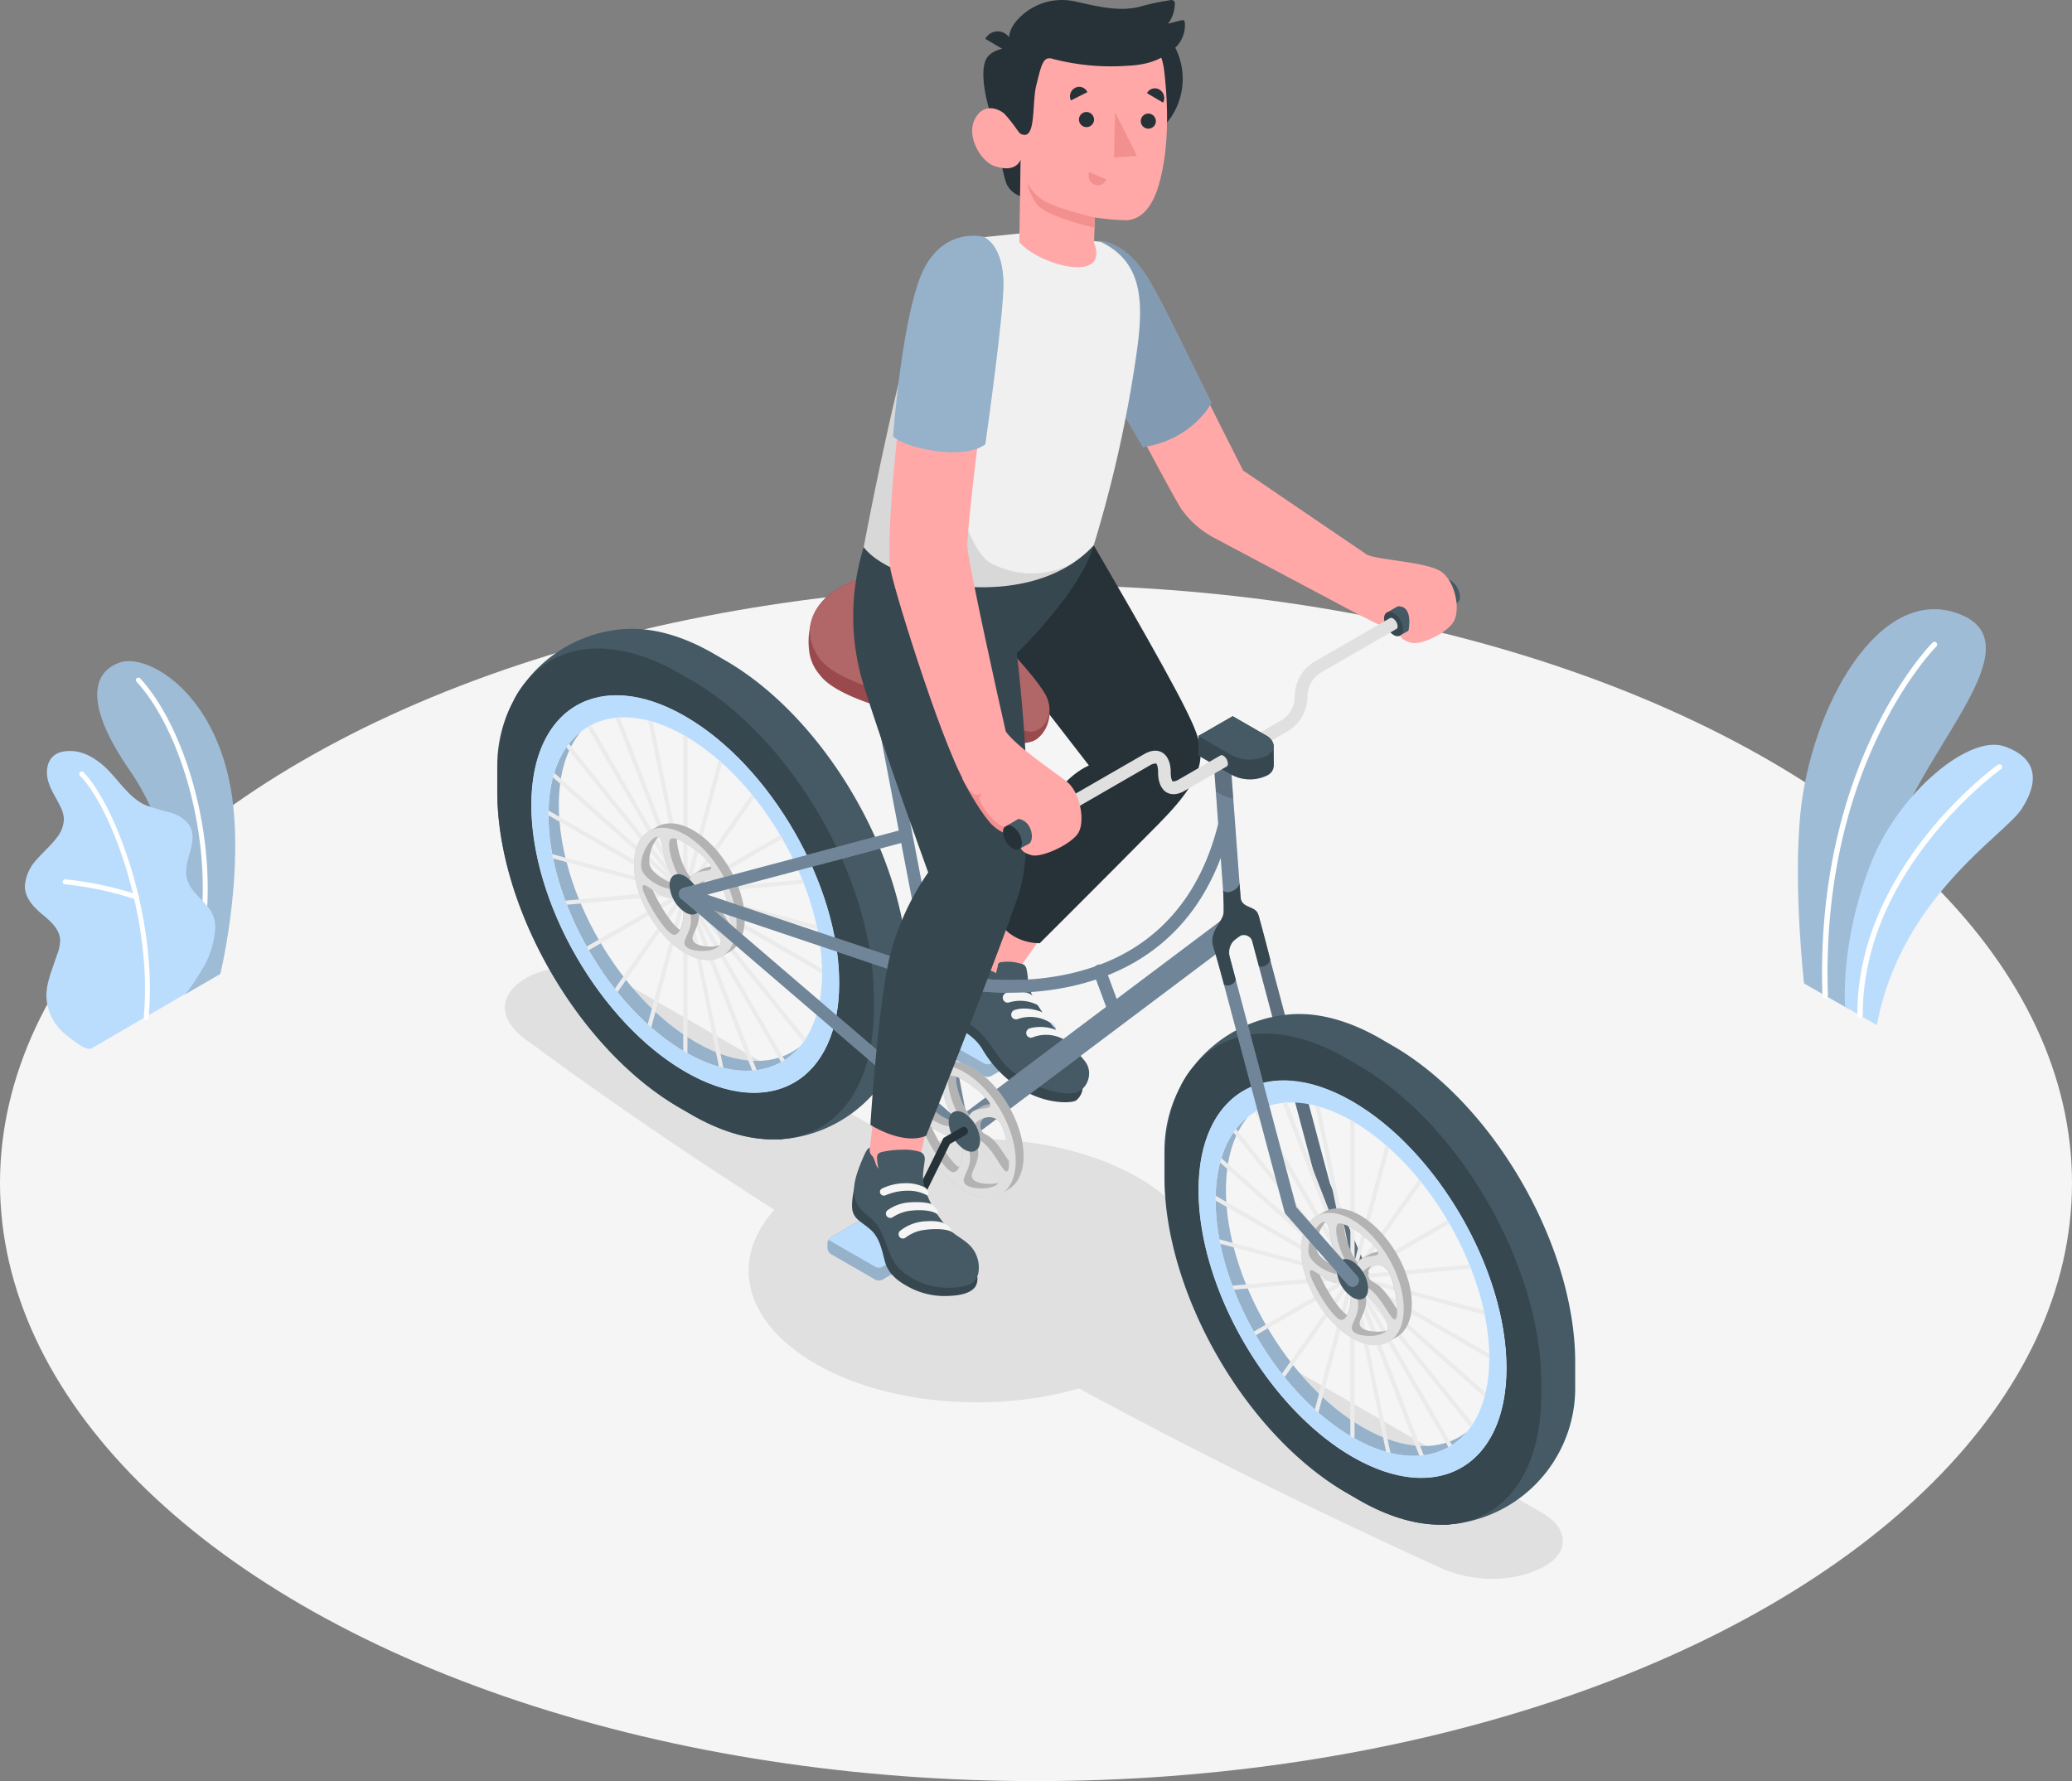 <svg xmlns="http://www.w3.org/2000/svg" width="466.7" height="401.203" viewBox="0 0 466.7 401.203">
  <rect x="0" y="0" width="466.7" height="401.203" fill="#808080" stroke="none"/>
  <g id="Ride_a_bicycle-amico" data-name="Ride a bicycle-amico" transform="translate(-16.65 -74.478)">
    <g id="freepik--Floor--inject-4">
      <ellipse id="freepik--floor--inject-4-2" data-name="freepik--floor--inject-4" cx="233.35" cy="134.72" rx="233.35" ry="134.72" transform="translate(16.65 206.24)" fill="#f5f5f5"/>
    </g>
    <g id="freepik--Plants--inject-4">
      <g id="freepik--plants--inject-4-2" data-name="freepik--plants--inject-4">
        <path id="Tracé_241" data-name="Tracé 241" d="M58.28,298.5l8-4.64S71.1,274,69.19,256.12C66.51,231,50,221.53,43.68,223.7s-8.11,9.48,2.3,24.45C52.12,257,59.66,275.37,58.28,298.5Z" fill="#bbddfd"/>
        <g id="Groupe_211" data-name="Groupe 211" opacity="0.15">
          <path id="Tracé_242" data-name="Tracé 242" d="M58.28,298.5l8-4.64S71.1,274,69.19,256.12C66.51,231,50,221.53,43.68,223.7s-8.11,9.48,2.3,24.45C52.12,257,59.66,275.37,58.28,298.5Z"/>
        </g>
        <path id="Tracé_243" data-name="Tracé 243" d="M61.61,288.74h-.07a.56.56,0,0,1-.45-.65C65.5,264.9,57.4,238.85,47.37,228a.56.56,0,0,1,.82-.75c10.21,11,18.47,37.51,14,61a.56.56,0,0,1-.58.49Z" fill="#fff"/>
        <path id="Tracé_244" data-name="Tracé 244" d="M37.24,310.65c-1.27.64-4.64-2.24-5.58-2.95A11.78,11.78,0,0,1,28,303a11,11,0,0,1-.64-6.67,26.151,26.151,0,0,1,1-3.48c.39-1.12.77-2.25,1.16-3.37a8.65,8.65,0,0,0,.67-3.42c-.18-2.36-2.17-4.1-4-5.61-2-1.66-4.08-3.84-3.92-6.65A9.9,9.9,0,0,1,25,268c1.43-1.64,3.1-3.06,4.41-4.8a7,7,0,0,0,1.64-4.3,7.2,7.2,0,0,0-.82-2.78c-.9-1.89-2.13-3.63-2.71-5.63s-.37-4.45,1.24-5.78c1.32-1.1,3.2-1.16,4.9-1a11.17,11.17,0,0,1,4.43,1.82c4.34,2.71,6.63,8.13,11.27,10.28a47.454,47.454,0,0,0,5.67,1.69c1.88.6,3.78,1.68,4.57,3.48,1.57,3.57-1.88,7.69-.84,11.44.92,3.32,4,4.73,5.66,7.77a7,7,0,0,1,.62,4.32,20.55,20.55,0,0,1-2.17,7.13,64.191,64.191,0,0,1-4.29,6.6S37.44,310.55,37.24,310.65Z" fill="#bbddfd"/>
        <path id="Tracé_245" data-name="Tracé 245" d="M49.54,304.24h0a.56.56,0,0,1-.51-.61c2-22-7.14-47-14.36-54.43a.55.55,0,0,1,0-.78.54.54,0,0,1,.78,0c7.36,7.62,16.73,32.95,14.67,55.3a.56.56,0,0,1-.58.52Z" fill="#fff"/>
        <path id="Tracé_246" data-name="Tracé 246" d="M47.35,277.06h-.16a75.058,75.058,0,0,0-15.91-3.39.56.56,0,0,1-.5-.61.54.54,0,0,1,.6-.5A75.879,75.879,0,0,1,47.57,276a.54.54,0,0,1,.33.71A.56.56,0,0,1,47.35,277.06Z" fill="#fff"/>
      </g>
      <g id="freepik--plants--inject-4-3" data-name="freepik--plants--inject-4">
        <path id="Tracé_247" data-name="Tracé 247" d="M433.07,301.77,423,296s-2.47-21.56-.83-38.25c2.31-23.46,17.46-51.69,35.53-45.06s-8.29,30.52-14.15,50.42S433.07,301.77,433.07,301.77Z" fill="#bbddfd"/>
        <path id="Tracé_248" data-name="Tracé 248" d="M433.07,301.77,423,296s-2.47-21.56-.83-38.25c2.31-23.46,17.46-51.69,35.53-45.06s-8.29,30.52-14.15,50.42S433.07,301.77,433.07,301.77Z" opacity="0.15"/>
        <path id="Tracé_249" data-name="Tracé 249" d="M427.78,299.33h0a.62.62,0,0,0,.59-.64c-1.77-52.12,24.18-78.35,24.44-78.6a.63.63,0,0,0,0-.87.6.6,0,0,0-.86,0c-.27.26-26.6,26.86-24.81,79.52a.61.61,0,0,0,.64.59Z" fill="#fff"/>
        <path id="Tracé_250" data-name="Tracé 250" d="M439.4,305.4l-7.16-4.14s-1.22-14.79,6-32.76c6.32-15.65,22-28.63,29.86-25.9s7.69,8.31,3.85,14.18S444.76,276.61,439.4,305.4Z" fill="#bbddfd"/>
        <path id="Tracé_251" data-name="Tracé 251" d="M435.62,303.82h0a.6.6,0,0,0,.6-.61c-.14-33,30.81-55.23,31.12-55.46a.61.61,0,0,0-.7-1c-.32.22-31.78,22.87-31.64,56.46A.62.62,0,0,0,435.62,303.82Z" fill="#fff"/>
      </g>
    </g>
    <g id="freepik--Shadow--inject-4">
      <g id="freepik--shadow--inject-4-2" data-name="freepik--shadow--inject-4">
        <path id="Tracé_252" data-name="Tracé 252" d="M342.09,428.09c-79-35.88-147.88-75.76-207.77-120-6.18-5.13-4.56-10.23,1-13.41s14.74-3,20.61.38L364.07,415.29c5.87,3.39,6.17,8.72.66,11.9S350.5,431.38,342.09,428.09Z" fill="#e0e0e0"/>
        <ellipse id="freepik--shadow--inject-4-3" data-name="freepik--shadow--inject-4" cx="51.38" cy="29.67" rx="51.38" ry="29.67" transform="translate(185.28 331.02)" fill="#e0e0e0"/>
      </g>
    </g>
    <g id="freepik--Character--inject-4">
      <g id="freepik--character--inject-4-2" data-name="freepik--character--inject-4">
        <path id="Tracé_253" data-name="Tracé 253" d="M253.6,305l-9.81-5.66a1.76,1.76,0,0,0-1.75,0l-13.66,7.89a1.76,1.76,0,0,0-.88,1.52v.88a1.78,1.78,0,0,0,.88,1.52l9.82,5.67a1.78,1.78,0,0,0,1.76,0L253.6,309a1.75,1.75,0,0,0,.87-1.52v-.88A1.77,1.77,0,0,0,253.6,305Z" fill="#bbddfd"/>
        <path id="Tracé_254" data-name="Tracé 254" d="M253.6,305l-9.81-5.66a1.76,1.76,0,0,0-1.75,0l-13.66,7.89a1.76,1.76,0,0,0-.88,1.52v.88a1.78,1.78,0,0,0,.88,1.52l9.82,5.67a1.78,1.78,0,0,0,1.76,0L253.6,309a1.75,1.75,0,0,0,.87-1.52v-.88A1.77,1.77,0,0,0,253.6,305Z" opacity="0.2"/>
        <path id="Tracé_255" data-name="Tracé 255" d="M238.26,314a1.65,1.65,0,0,0,1.64,0l14.34-8.31a1.78,1.78,0,0,0-.64-.64l-2.74-1.58-7.07-4.08a1.76,1.76,0,0,0-1.75,0l-1.66,1-12,6.93a1.71,1.71,0,0,0-.64.64Z" fill="#bbddfd"/>
        <path id="Tracé_256" data-name="Tracé 256" d="M234.37,291.28l9.41,4.84,11.99-17.1-13.95-7.62Z" fill="#ffa8a7"/>
        <path id="Tracé_257" data-name="Tracé 257" d="M260.51,319.68a4.06,4.06,0,0,1-1.44,2.65c-.75.62-6,1-11.47-2a25.9,25.9,0,0,1-9.7-9.55c-1.48-2.43-3.58-3.75-6.29-5.23s-5.71-4.58-5.7-6.17,1.76-3.5,1.76-3.5Z" fill="#37474f"/>
        <path id="Tracé_258" data-name="Tracé 258" d="M246.12,291.43l.49.12a1.8,1.8,0,0,1,.76.31,1.56,1.56,0,0,1,.47.79,15.87,15.87,0,0,1,.37,2.93c.27,2.48,2,5.24,4,8,1.37,1.85,2.8,3.47,4.3,5.21s3.83,3.53,4.87,5.26c1.5,2.53,0,6.4-3.19,6.69-2.77.25-9.12-1.07-14.3-5.59-2.82-2.46-4.8-7.65-8.91-10-2.62-1.5-7.41-4.69-8.18-7.58-.22-1.23,2-3.72,3.91-5.89,2.07-2.37,4.82-6.29,5.61-5.63a1.41,1.41,0,0,0,0,1.25,15.864,15.864,0,0,0,.73,1.42,8,8,0,0,1,.48,2.88,1.83,1.83,0,0,0,.38,1.2c.38.39.86.26,1.35.27a2.56,2.56,0,0,1,1.68.65,11.769,11.769,0,0,0,.47-1.74.73.73,0,0,1,.74-.77,9.6,9.6,0,0,1,3.97.22Z" fill="#455a64"/>
        <path id="Tracé_259" data-name="Tracé 259" d="M250.38,300.87a2.79,2.79,0,0,0-1.38-2.29c-1.13-.82-3.74-.94-5.63-.46a1.12,1.12,0,0,0-.65,1.74h0a1.12,1.12,0,0,0,1.22.42,8.61,8.61,0,0,1,6.44.59Z" fill="#f5f5f5"/>
        <path id="Tracé_260" data-name="Tracé 260" d="M253.2,304.83a3.21,3.21,0,0,0-1.8-2.35s-3.28-1.44-6.16-.52a1.11,1.11,0,0,0-.63,1.69h0a1.08,1.08,0,0,0,1.18.4,8.59,8.59,0,0,1,7.41.78Z" fill="#f5f5f5"/>
        <path id="Tracé_261" data-name="Tracé 261" d="M256.52,308.76a3.6,3.6,0,0,0-1.95-2.27,9.64,9.64,0,0,0-5.95-.39,1.1,1.1,0,0,0-.63,1.68h0a1.06,1.06,0,0,0,1.18.4,8.24,8.24,0,0,1,7.35.58Z" fill="#f5f5f5"/>
        <path id="Tracé_262" data-name="Tracé 262" d="M263,197.31s16.05,27.32,20.94,37.36c4.32,8.86,5.71,13.22-6.19,25.27s-26.91,27-26.91,27-7.64.26-9.85-6.67c3.85-10.3,10.93-28.92,20.93-33.37l-19.23-24.84Z" fill="#263238"/>
        <path id="Tracé_263" data-name="Tracé 263" d="M323.51,362.91a1.41,1.41,0,0,1-1.3-.86L313.5,342a1.184,1.184,0,0,1-.07-.2l-16-60.07a1.423,1.423,0,1,1,2.75-.73l16,60,8.66,20a1.42,1.42,0,0,1-.74,1.87A1.46,1.46,0,0,1,323.51,362.91Z" fill="#bbddfd"/>
        <path id="Tracé_264" data-name="Tracé 264" d="M323.51,362.91a1.41,1.41,0,0,1-1.3-.86L313.5,342a1.184,1.184,0,0,1-.07-.2l-16-60.07a1.423,1.423,0,1,1,2.75-.73l16,60,8.66,20a1.42,1.42,0,0,1-.74,1.87A1.46,1.46,0,0,1,323.51,362.91Z" opacity="0.5"/>
        <path id="Tracé_265" data-name="Tracé 265" d="M330.29,310l-2.62-1.52c-6.44-3.72-12.54-5.51-18-5.59h-.48a23.572,23.572,0,0,0-2.81.16,30.73,30.73,0,0,0-21,11.74c-.1.11-.2.23-.29.35s-.35.44-.51.67l-.32.45c-.14.19-.26.38-.39.57-.23.37-.47.74-.69,1.13l-.24.42q-.15.27-.3.57v.06a30.71,30.71,0,0,0-3.71,14.69v5.94c0,26.21,18.39,58.06,41.08,71.15l2.62,1.52c6.44,3.72,12.53,5.51,18,5.59h1.78a3.506,3.506,0,0,0,.91-.08l.45-.05a2.129,2.129,0,0,0,.25,0,30.8,30.8,0,0,0,21.5-12.46c.21-.29.42-.59.62-.89l.08-.1c.23-.35.46-.71.68-1.08a30.64,30.64,0,0,0,4.55-16.1v-6C371.37,354.93,353,323.07,330.29,310Zm-9,92.68c-19.15-11.06-34.68-38-34.68-60.07s15.53-31.08,34.68-20S356,360.52,356,382.64s-15.57,31.08-34.72,20.02Z" fill="#455a64"/>
        <path id="Tracé_266" data-name="Tracé 266" d="M322.59,314.43,320,312.91c-11.22-6.48-21.39-7.15-28.81-3-.19.11-.38.22-.57.35l-.14.08-.67.43c-.21.14-.43.29-.64.45a13.117,13.117,0,0,0-1.24,1l-.59.53a13.747,13.747,0,0,0-1.14,1.15c-.19.2-.37.41-.54.62s-.35.41-.52.63-.35.44-.51.67l-.32.45c-.14.19-.26.38-.39.57-.23.37-.47.74-.69,1.13l-.24.42q-.15.27-.3.57l-.28.57a21.056,21.056,0,0,0-.95,2.16c-.16.4-.32.79-.45,1.2v.05c-.25.74-.48,1.51-.69,2.3-.11.42-.22.85-.32,1.3s-.22,1-.32,1.51a4.629,4.629,0,0,1-.12.73c-.08.42-.13.85-.19,1.27s-.12,1-.17,1.45v.23c0,.42-.07.84-.1,1.27v.51c0,.46-.06.94-.07,1.42s0,1.14,0,1.72v3c0,26.21,18.39,58.06,41.08,71.15l2.62,1.52c6.59,3.8,12.81,5.61,18.33,5.61h1.41a3.506,3.506,0,0,0,.91-.08l.45-.05a9.049,9.049,0,0,0,.91-.12,3.441,3.441,0,0,0,.79-.14l.77-.16c.49-.12,1-.25,1.44-.4l.6-.19c.23-.08.45-.15.66-.24s.37-.14.55-.23c.39-.16.78-.33,1.16-.53.19-.08.38-.19.57-.29l.15-.09a.941.941,0,0,0,.22-.12l.36-.2c7.3-4.35,11.79-13.49,11.79-26.45v-3C363.66,359.38,345.27,327.52,322.59,314.43Zm-1.31,88.23c-19.15-11.06-34.68-38-34.68-60.07s15.53-31.08,34.68-20S356,360.52,356,382.64,340.43,413.72,321.28,402.66Z" fill="#37474f"/>
        <path id="Tracé_267" data-name="Tracé 267" d="M347.07,397c-5.48,6.53-15,7.46-25.79,1.22-17-9.83-30.83-33.73-30.83-53.4,0-8.78,2.76-15.23,7.33-18.81-3.19,3.77-5,9.39-5,16.59,0,19.66,13.81,43.57,30.83,53.4C333,401.43,341.42,401.42,347.07,397Z" fill="#bbddfd"/>
        <path id="Tracé_268" data-name="Tracé 268" d="M347.07,397c-5.48,6.53-15,7.46-25.79,1.22-17-9.83-30.83-33.73-30.83-53.4,0-8.78,2.76-15.23,7.33-18.81-3.19,3.77-5,9.39-5,16.59,0,19.66,13.81,43.57,30.83,53.4C333,401.43,341.42,401.42,347.07,397Z" opacity="0.2"/>
        <path id="Tracé_269" data-name="Tracé 269" d="M321.28,322.57c-19.16-11.06-34.68-2.09-34.68,20s15.52,49,34.68,60.07,34.68,2.1,34.68-20S340.43,333.63,321.28,322.57Zm0,75.64c-17-9.83-30.83-33.73-30.83-53.39s13.8-27.63,30.83-17.8,30.82,33.73,30.82,53.39-13.8,27.59-30.82,17.8Z" fill="#bbddfd"/>
        <path id="Tracé_270" data-name="Tracé 270" d="M351.06,370.63c-.07-.34-.14-.69-.22-1L324,362.39l24-2.14-.36-.92-24.25,2.17,19.74-11.4c-.15-.27-.32-.54-.48-.82l-19.73,11.4,13.93-19.82-.62-.77-13.8,19.61,7.12-26.59c-.26-.24-.52-.48-.79-.71l-7,26.15V327.31l-.47-.29-.48-.26v30.71l-6.89-33.67-1-.28,6.79,33.22-13.15-33.9c-.33,0-.66.05-1,.08l13.07,33.66L300.1,324.53c-.28.15-.56.3-.83.46l18.51,32.07-22.73-28.29c-.2.26-.39.53-.58.8l22.91,28.5-25.63-22.73c-.1.33-.2.67-.29,1l26,23.06-27-15.58v1.09l27.47,15.86-26.61-7.13c.06.34.13.69.2,1l27.06,7.25-24.33,2.18c.11.31.23.61.35.92l24.59-2.2-20.12,11.62.46.83,20.13-11.63-14.26,20.3.61.77,14.13-20.09L312.8,392l.8.71,7.2-26.9v32.16l.48.29.47.26V366.85l7.09,34.64,1,.27-7-34.19,13.5,34.79a8.634,8.634,0,0,0,1-.09L324,367.73l18.91,32.75c.27-.15.54-.31.81-.49l-18.9-32.73L347.86,396c.19-.26.38-.53.56-.81l-23.25-28.92L351,389.16c.1-.34.18-.68.26-1L325.1,364.91l27,15.59v-1.09l-27.44-15.85Z" fill="#ebebeb"/>
        <path id="Tracé_271" data-name="Tracé 271" d="M323.06,348.26c-3.28-1.9-6.23-2-8.34-.69-.43.27-1,.51-1.52.84-.16.09-.3.19-.45.29l-.08.05h0a6.467,6.467,0,0,0-.57.47l-.12.12c-.16.16-.31.33-.46.51l-.15.2a4.929,4.929,0,0,0-.36.53l-.17.31c-.09.18-.18.35-.26.54a3.207,3.207,0,0,0-.17.43c-.07.17-.13.34-.19.53s-.1.37-.15.57-.08.32-.11.5-.08.5-.11.75l-.06.43c0,.41-.06.84-.06,1.28,0,7.37,5.18,16.34,11.57,20,.4.23.79.43,1.18.61.23.11.46.19.69.28s.31.13.47.18a4.614,4.614,0,0,0,.46.13,6.583,6.583,0,0,0,.66.18h.26a8.306,8.306,0,0,0,.83.12h.05a6.08,6.08,0,0,0,3.77-.89c.56-.33,1.06-.57,1.69-.95,2-1.22,3.29-3.78,3.29-7.4C334.63,360.91,329.45,352,323.06,348.26Zm-3.3,22.21c-2-1.54-4.76-6.22-5.85-8.83a22,22,0,0,0,2,1.24c3,1.55,2.93-.55,4.15.91s1,5,0,6.9a1.4,1.4,0,0,1-.3-.22Zm5.86-13.69a2.781,2.781,0,0,0-.49.22l-1.77,1a2.21,2.21,0,0,0-.89.88c-1.49-1.52-3.22-6.36-3.08-8.64,2.59.89,6.9,4.48,7.56,5.87a1.5,1.5,0,0,1,.12.33A7.341,7.341,0,0,0,325.62,356.78Zm-8.77-1.53c1,3.49,2.43,4,2.53,5.17-2.28-.37-6-2.58-6.22-4.77a8.75,8.75,0,0,1,2-5.87C316.12,350.21,316.06,352.39,316.85,355.25Zm6.53,18.33c-1.2-1.1.14-2.18.75-4.45a6,6,0,0,0,0-3.31c2.37,1.86,5.92,6.77,5,8.22l-.11.15C327,374.71,324.23,374.36,323.38,373.58ZM329,366c-2.52-3.36-3.51-2.2-4.12-4a2.31,2.31,0,0,1,.82-2.41,3,3,0,0,1,3.64,1.23c1.23,2.18,1.91,6.15,2,8.62A39.471,39.471,0,0,0,329,366Z" fill="#e0e0e0"/>
        <path id="Tracé_272" data-name="Tracé 272" d="M323.06,348.26c-3.28-1.9-6.23-2-8.34-.69-.43.27-1,.51-1.52.84-.16.09-.3.19-.45.29l-.08.05h0a6.467,6.467,0,0,0-.57.47l-.12.12c-.16.16-.31.33-.46.51l-.15.2a4.929,4.929,0,0,0-.36.53l-.17.31c-.09.18-.18.35-.26.54a3.207,3.207,0,0,0-.17.43c-.07.17-.13.34-.19.53s-.1.37-.15.57-.08.32-.11.5-.08.5-.11.75l-.06.43c0,.41-.06.84-.06,1.28,0,7.37,5.18,16.34,11.57,20,.4.23.79.43,1.18.61.23.11.46.19.69.28s.31.13.47.18a4.614,4.614,0,0,0,.46.13,6.583,6.583,0,0,0,.66.18h.26a8.306,8.306,0,0,0,.83.12h.05a6.08,6.08,0,0,0,3.77-.89c.56-.33,1.06-.57,1.69-.95,2-1.22,3.29-3.78,3.29-7.4C334.63,360.91,329.45,352,323.06,348.26Zm-3.3,22.21c-2-1.54-4.76-6.22-5.85-8.83a22,22,0,0,0,2,1.24c3,1.55,2.93-.55,4.15.91s1,5,0,6.9a1.4,1.4,0,0,1-.3-.22Zm5.86-13.69a2.781,2.781,0,0,0-.49.22l-1.77,1a2.21,2.21,0,0,0-.89.88c-1.49-1.52-3.22-6.36-3.08-8.64,2.59.89,6.9,4.48,7.56,5.87a1.5,1.5,0,0,1,.12.33A7.341,7.341,0,0,0,325.62,356.78Zm-8.77-1.53c1,3.49,2.43,4,2.53,5.17-2.28-.37-6-2.58-6.22-4.77a8.75,8.75,0,0,1,2-5.87C316.12,350.21,316.06,352.39,316.85,355.25Zm6.53,18.33c-1.2-1.1.14-2.18.75-4.45a6,6,0,0,0,0-3.31c2.37,1.86,5.92,6.77,5,8.22l-.11.15C327,374.71,324.23,374.36,323.38,373.58ZM329,366c-2.52-3.36-3.51-2.2-4.12-4a2.31,2.31,0,0,1,.82-2.41,3,3,0,0,1,3.64,1.23c1.23,2.18,1.91,6.15,2,8.62A39.471,39.471,0,0,0,329,366Z" opacity="0.2"/>
        <path id="Tracé_273" data-name="Tracé 273" d="M321.28,349.26c-6.39-3.68-11.57-.69-11.57,6.68s5.18,16.34,11.57,20,11.55.69,11.55-6.68S327.66,353,321.28,349.26Zm-2.87.79c2.29,0,7.78,4.49,8.54,6.07s-1.25,1-3.09,1.66c-2.34.83-1.23,3.09-2.61,2.53-2.01-.84-5.11-10.31-2.84-10.26ZM315,349.7c1.18.2,1,2.5,1.88,5.55,1.07,3.86,2.75,4.11,2.51,5.55-.35,2.11-7.62-1-8-4.16S313.79,349.49,315,349.7Zm3,21.77c-2.5-1.94-6.29-8.91-6.32-10.37s1.9.55,4.26,1.78c3,1.55,2.93-.55,4.15.91C321.89,365.92,320.49,373.42,318,371.47ZM329.1,374c-1.19,1.9-6.28,1.64-7.49.54s.14-2.17.76-4.46c.78-2.89-.94-4.45.06-5C323.88,364.35,330.3,372.14,329.1,374Zm-1.84-7c-2.51-3.34-3.51-2.2-4.11-4-.9-2.62,4.46-5.3,6.22-2.18s2.4,9.93,1.69,10.71S329.25,369.61,327.26,367Z" fill="#e0e0e0"/>
        <path id="Tracé_274" data-name="Tracé 274" d="M321.28,366.7c2,1.13,3.53.21,3.53-2a7.82,7.82,0,0,0-3.53-6.13c-2-1.13-3.54-.21-3.54,2a7.81,7.81,0,0,0,3.54,6.13Z" fill="#455a64"/>
        <path id="Tracé_275" data-name="Tracé 275" d="M180,223.23l-2.62-1.52c-6.44-3.72-12.53-5.51-18-5.59h-.48a23.291,23.291,0,0,0-2.8.16,30.72,30.72,0,0,0-21,11.73l-.29.36c-.18.22-.35.44-.51.67l-.32.45c-.14.19-.26.38-.39.57-.23.37-.47.74-.69,1.13l-.24.42-.3.57v.06a30.68,30.68,0,0,0-3.71,14.69v5.94c0,26.2,18.39,58.06,41.08,71.15l2.62,1.52c6.44,3.72,12.53,5.51,18,5.59h1.78a3.506,3.506,0,0,0,.91-.08l.45-.05a1.9,1.9,0,0,0,.25,0,30.8,30.8,0,0,0,21.5-12.46l.63-.89.07-.11c.23-.34.46-.7.69-1.07a30.72,30.72,0,0,0,4.54-16.1v-6C221.11,268.18,202.72,236.32,180,223.23Zm-9,92.68c-19.15-11.06-34.68-38-34.68-60.07s15.53-31.08,34.68-20,34.68,37.95,34.68,60.07S190.17,327,171,315.91Z" fill="#455a64"/>
        <path id="Tracé_276" data-name="Tracé 276" d="M172.33,227.68l-2.62-1.52c-11.22-6.48-21.39-7.15-28.81-3-.19.11-.38.22-.57.35l-.14.08-.67.43c-.21.14-.43.29-.64.45a14.529,14.529,0,0,0-1.24,1l-.59.53a13.744,13.744,0,0,0-1.14,1.15c-.19.2-.37.41-.54.62s-.35.41-.52.63-.35.44-.51.67l-.32.45c-.14.19-.26.38-.39.57-.23.37-.47.74-.69,1.13l-.24.42-.3.57-.28.56a22.238,22.238,0,0,0-1,2.17c-.16.4-.32.79-.45,1.2h0c-.25.74-.48,1.51-.69,2.29-.11.43-.22.86-.32,1.3s-.22,1-.32,1.52a4.63,4.63,0,0,1-.12.73c-.08.42-.13.85-.19,1.27s-.12.95-.17,1.45v.23c0,.42-.07.84-.1,1.26v.52c0,.46-.06.94-.07,1.42s0,1.14,0,1.72v3c0,26.2,18.39,58.06,41.08,71.15l2.62,1.52c6.59,3.8,12.81,5.6,18.34,5.6h1.4a3.506,3.506,0,0,0,.91-.08l.45-.05a5.531,5.531,0,0,0,.91-.12l.79-.14.77-.16c.49-.12,1-.25,1.44-.4l.6-.19c.23-.08.45-.15.66-.24a5.311,5.311,0,0,0,.55-.23c.39-.16.78-.33,1.16-.53.19-.08.38-.19.57-.29l.15-.09a.94.94,0,0,0,.22-.12l.36-.2c7.3-4.35,11.79-13.49,11.79-26.45v-3C213.4,272.62,195,240.77,172.33,227.68ZM171,315.91c-19.15-11.06-34.68-38-34.68-60.07s15.53-31.08,34.68-20,34.68,37.95,34.68,60.07S190.17,327,171,315.91Z" fill="#37474f"/>
        <path id="Tracé_277" data-name="Tracé 277" d="M196.81,310.24c-5.48,6.52-15,7.45-25.79,1.22-17-9.83-30.83-33.73-30.83-53.4,0-8.78,2.76-15.23,7.33-18.81-3.19,3.77-5,9.39-5,16.59,0,19.66,13.81,43.56,30.83,53.4C182.72,314.68,191.16,314.67,196.81,310.24Z" fill="#bbddfd"/>
        <path id="Tracé_278" data-name="Tracé 278" d="M196.81,310.24c-5.48,6.52-15,7.45-25.79,1.22-17-9.83-30.83-33.73-30.83-53.4,0-8.78,2.76-15.23,7.33-18.81-3.19,3.77-5,9.39-5,16.59,0,19.66,13.81,43.56,30.83,53.4C182.72,314.68,191.16,314.67,196.81,310.24Z" opacity="0.2"/>
        <path id="Tracé_279" data-name="Tracé 279" d="M171,235.82c-19.16-11.06-34.68-2.1-34.68,20s15.52,49,34.68,60.07,34.68,2.09,34.68-20S190.17,246.88,171,235.82Zm0,75.64c-17-9.83-30.83-33.73-30.83-53.39S154,230.44,171,240.27s30.82,33.73,30.82,53.39S188,321.29,171,311.46Z" fill="#bbddfd"/>
        <path id="Tracé_280" data-name="Tracé 280" d="M200.8,283.88c-.07-.35-.14-.69-.22-1l-26.85-7.2,24-2.14c-.12-.31-.23-.61-.36-.92l-24.24,2.16,19.73-11.39c-.15-.27-.32-.54-.48-.82l-19.73,11.39,13.93-19.81-.62-.77L172.17,273l7.12-26.59c-.26-.24-.52-.48-.79-.71l-7,26.15V240.56l-.47-.29-.48-.26v30.71l-6.89-33.67c-.34-.11-.68-.2-1-.28L169.42,270l-13.15-33.9a4.263,4.263,0,0,0-1,.08l13.06,33.66-18.51-32c-.28.15-.56.3-.83.46l18.51,32.06L144.79,242c-.2.26-.39.53-.58.8l22.91,28.5-25.63-22.73c-.1.33-.2.67-.29,1l26,23.06-27-15.58v1.09L167.66,274l-26.61-7.13c.06.34.13.69.2,1l27.06,7.25L144,277.35c.11.31.23.61.35.92l24.59-2.2L148.8,287.69l.46.83,20.13-11.63-14.26,20.3.61.77,14.13-20.09-7.33,27.33.8.71,7.2-26.9v32.16l.48.29.47.26V280.09l7.09,34.65,1,.27-7-34.19,13.5,34.79a8.633,8.633,0,0,0,1-.09L173.69,281l18.91,32.75c.27-.15.54-.32.81-.49l-18.9-32.73,23.09,28.72c.19-.26.38-.53.56-.81L174.91,279.5l25.84,22.91c.1-.34.18-.68.26-1L174.84,278.2l27,15.59V292.7l-27.46-15.9Z" fill="#ebebeb"/>
        <path id="Tracé_281" data-name="Tracé 281" d="M172.8,261.51c-3.28-1.9-6.23-2-8.34-.7-.43.28-1,.52-1.52.85-.16.09-.3.19-.45.29l-.08.05h0a6.474,6.474,0,0,0-.57.47l-.12.12c-.16.16-.31.32-.46.5l-.15.21a4.935,4.935,0,0,0-.36.53l-.17.31c-.09.18-.18.35-.26.54a2.753,2.753,0,0,0-.17.43c-.07.17-.13.34-.19.53a5.268,5.268,0,0,0-.14.57c-.04.2-.09.32-.12.5s-.08.5-.11.75l-.06.43c0,.41-.06.84-.06,1.28,0,7.37,5.18,16.34,11.57,20,.4.23.79.43,1.18.61a6.551,6.551,0,0,0,.69.27,4.619,4.619,0,0,0,.47.19,4.122,4.122,0,0,0,.47.13,5.788,5.788,0,0,0,.65.18h.26a8.3,8.3,0,0,0,.83.12h.05a6,6,0,0,0,3.77-.88c.56-.33,1.06-.57,1.69-.95,2-1.22,3.29-3.78,3.29-7.4C184.37,274.16,179.19,265.2,172.8,261.51Zm-3.3,22.21c-2-1.54-4.76-6.22-5.85-8.83a22,22,0,0,0,2,1.24c3,1.55,2.93-.55,4.15.91s1,5,0,6.9a1.739,1.739,0,0,1-.3-.22ZM175.36,270a2.782,2.782,0,0,0-.49.22l-1.77,1a2.21,2.21,0,0,0-.89.88c-1.49-1.52-3.21-6.36-3.08-8.64,2.59.89,6.9,4.48,7.56,5.87a1.5,1.5,0,0,1,.12.33,7.5,7.5,0,0,0-1.45.34Zm-8.77-1.53c1,3.49,2.43,4,2.53,5.17-2.28-.37-6-2.58-6.22-4.77a8.75,8.75,0,0,1,2-5.87c.96.45.9,2.64,1.69,5.5Zm6.53,18.33c-1.2-1.1.14-2.18.75-4.45a6.08,6.08,0,0,0,0-3.32c2.37,1.87,5.92,6.78,5,8.23l-.11.15c-2.02.59-4.76.2-5.64-.58Zm5.65-7.6c-2.51-3.36-3.51-2.2-4.12-4a2.31,2.31,0,0,1,.82-2.41,3,3,0,0,1,3.64,1.23c1.23,2.18,1.91,6.15,2,8.62-.63-.87-1.38-2.14-2.34-3.41Z" fill="#e0e0e0"/>
        <path id="Tracé_282" data-name="Tracé 282" d="M172.8,261.51c-3.28-1.9-6.23-2-8.34-.7-.43.28-1,.52-1.52.85-.16.09-.3.19-.45.29l-.08.05h0a6.474,6.474,0,0,0-.57.47l-.12.12c-.16.16-.31.32-.46.5l-.15.21a4.935,4.935,0,0,0-.36.53l-.17.31c-.09.18-.18.35-.26.54a2.753,2.753,0,0,0-.17.43c-.07.17-.13.34-.19.53a5.268,5.268,0,0,0-.14.57c-.04.2-.09.32-.12.5s-.08.5-.11.75l-.06.43c0,.41-.06.84-.06,1.28,0,7.37,5.18,16.34,11.57,20,.4.23.79.43,1.18.61a6.551,6.551,0,0,0,.69.27,4.619,4.619,0,0,0,.47.19,4.122,4.122,0,0,0,.47.13,5.788,5.788,0,0,0,.65.18h.26a8.3,8.3,0,0,0,.83.12h.05a6,6,0,0,0,3.77-.88c.56-.33,1.06-.57,1.69-.95,2-1.22,3.29-3.78,3.29-7.4C184.37,274.16,179.19,265.2,172.8,261.51Zm-3.3,22.21c-2-1.54-4.76-6.22-5.85-8.83a22,22,0,0,0,2,1.24c3,1.55,2.93-.55,4.15.91s1,5,0,6.9a1.739,1.739,0,0,1-.3-.22ZM175.36,270a2.782,2.782,0,0,0-.49.22l-1.77,1a2.21,2.21,0,0,0-.89.88c-1.49-1.52-3.21-6.36-3.08-8.64,2.59.89,6.9,4.48,7.56,5.87a1.5,1.5,0,0,1,.12.33,7.5,7.5,0,0,0-1.45.34Zm-8.77-1.53c1,3.49,2.43,4,2.53,5.17-2.28-.37-6-2.58-6.22-4.77a8.75,8.75,0,0,1,2-5.87c.96.45.9,2.64,1.69,5.5Zm6.53,18.33c-1.2-1.1.14-2.18.75-4.45a6.08,6.08,0,0,0,0-3.32c2.37,1.87,5.92,6.78,5,8.23l-.11.15c-2.02.59-4.76.2-5.64-.58Zm5.65-7.6c-2.51-3.36-3.51-2.2-4.12-4a2.31,2.31,0,0,1,.82-2.41,3,3,0,0,1,3.64,1.23c1.23,2.18,1.91,6.15,2,8.62-.63-.87-1.38-2.14-2.34-3.41Z" opacity="0.2"/>
        <path id="Tracé_283" data-name="Tracé 283" d="M171,262.51c-6.39-3.68-11.57-.69-11.57,6.68s5.18,16.34,11.57,20,11.55.69,11.55-6.68S177.4,266.2,171,262.51Zm-2.87.79c2.29,0,7.78,4.49,8.54,6.07s-1.25,1-3.09,1.66c-2.34.83-1.23,3.09-2.61,2.52-1.97-.83-5.09-10.29-2.82-10.25Zm-3.44-.35c1.18.2,1,2.5,1.88,5.55,1.07,3.86,2.75,4.11,2.51,5.55-.35,2.11-7.62-1.05-8-4.16s2.45-7.15,3.63-6.89Zm3,21.77c-2.5-1.94-6.29-8.91-6.32-10.37s1.9.55,4.26,1.78c3,1.55,2.93-.55,4.15.91,1.85,2.13.45,9.63-2.05,7.68Zm11.11,2.57c-1.19,1.9-6.28,1.64-7.49.54s.14-2.17.76-4.46c.78-2.89-.94-4.45.06-5,1.49-.77,7.87,7.02,6.71,8.92Zm-1.8-7.07c-2.51-3.35-3.51-2.2-4.11-4-.9-2.62,4.46-5.3,6.22-2.18s2.4,9.93,1.69,10.71S179,282.86,177,280.22Z" fill="#e0e0e0"/>
        <path id="Tracé_284" data-name="Tracé 284" d="M171,280c1.95,1.13,3.53.21,3.53-2a7.82,7.82,0,0,0-3.53-6.13c-2-1.13-3.54-.21-3.54,2A7.81,7.81,0,0,0,171,280Z" fill="#455a64"/>
        <path id="Tracé_285" data-name="Tracé 285" d="M300,280.5a1.42,1.42,0,0,0-2-.28l-3.64,2.72-.65-2.64-60.39,45.39s-1.16.62-1.23.69l-60.13-51.61a1.422,1.422,0,1,0-1.85,2.16l62.33,53.5a3.431,3.431,0,0,0,.48.33,2.48,2.48,0,0,0,1.26.36,2.77,2.77,0,0,0,1.69-.65h0L295.05,286l4.61-3.45a1.43,1.43,0,0,0,.34-2.05Z" fill="#bbddfd"/>
        <path id="Tracé_286" data-name="Tracé 286" d="M244.13,298.09a78.749,78.749,0,0,1-17.3-2h-.14L170.54,277.2a1.42,1.42,0,0,1,.09-2.72l50.09-13.35c.76-.21,1.49,2.55.73,2.75L175.93,276l51.59,17.33c17.12,3.86,33.51,1.81,45-5.63,9.93-6.43,16.39-16.73,19.19-30.63a1.423,1.423,0,1,1,2.79.56c-3,14.68-9.83,25.6-20.43,32.46C265.93,295.37,255.5,298.09,244.13,298.09Z" fill="#bbddfd"/>
        <path id="Tracé_287" data-name="Tracé 287" d="M233.59,331a1.41,1.41,0,0,1-1.39-1.15L209,208.89a1.43,1.43,0,0,1,2.8-.54L235,329.26a1.42,1.42,0,0,1-1.13,1.67,1.232,1.232,0,0,1-.28.07Z" fill="#bbddfd"/>
        <path id="Tracé_288" data-name="Tracé 288" d="M268.39,305.59a1.43,1.43,0,0,1-1.34-.93l-4.07-11a1.43,1.43,0,0,1,.85-1.83,1.41,1.41,0,0,1,1.82.84l4.07,11a1.43,1.43,0,0,1-1.33,1.92Z" fill="#bbddfd"/>
        <path id="Tracé_289" data-name="Tracé 289" d="M321.28,364.31a1.42,1.42,0,0,1-1.07-.49L306.27,348a1.36,1.36,0,0,1-.3-.57l-16-60.07a1.423,1.423,0,1,1,2.75-.73l15.91,59.74,13.72,15.59a1.43,1.43,0,0,1-1.07,2.37Z" fill="#bbddfd"/>
        <path id="Tracé_290" data-name="Tracé 290" d="M292.84,284.48l-3.32-45.09c-.08-1,3.71-1.32,3.79-.28l3.32,45.09C296.7,285.25,292.92,285.48,292.84,284.48Z" fill="#bbddfd"/>
        <g id="Groupe_212" data-name="Groupe 212" opacity="0.4">
          <path id="Tracé_291" data-name="Tracé 291" d="M300,280.5a1.42,1.42,0,0,0-2-.28l-3.64,2.72-.65-2.64-60.39,45.39s-1.16.62-1.23.69l-60.13-51.61a1.422,1.422,0,1,0-1.85,2.16l62.33,53.5a3.431,3.431,0,0,0,.48.33,2.48,2.48,0,0,0,1.26.36,2.77,2.77,0,0,0,1.69-.65h0L295.05,286l4.61-3.45a1.43,1.43,0,0,0,.34-2.05Z"/>
          <path id="Tracé_292" data-name="Tracé 292" d="M244.13,298.09a78.749,78.749,0,0,1-17.3-2h-.14L170.54,277.2a1.42,1.42,0,0,1,.09-2.72l50.09-13.35c.76-.21,1.49,2.55.73,2.75L175.93,276l51.59,17.33c17.12,3.86,33.51,1.81,45-5.63,9.93-6.43,16.39-16.73,19.19-30.63a1.423,1.423,0,1,1,2.79.56c-3,14.68-9.83,25.6-20.43,32.46C265.93,295.37,255.5,298.09,244.13,298.09Z"/>
          <path id="Tracé_293" data-name="Tracé 293" d="M233.59,331a1.41,1.41,0,0,1-1.39-1.15L209,208.89a1.43,1.43,0,0,1,2.8-.54L235,329.26a1.42,1.42,0,0,1-1.13,1.67,1.232,1.232,0,0,1-.28.07Z"/>
          <path id="Tracé_294" data-name="Tracé 294" d="M268.39,305.59a1.43,1.43,0,0,1-1.34-.93l-4.07-11a1.43,1.43,0,0,1,.85-1.83,1.41,1.41,0,0,1,1.82.84l4.07,11a1.43,1.43,0,0,1-1.33,1.92Z"/>
          <path id="Tracé_295" data-name="Tracé 295" d="M321.28,364.31a1.42,1.42,0,0,1-1.07-.49L306.27,348a1.36,1.36,0,0,1-.3-.57l-16-60.07a1.423,1.423,0,1,1,2.75-.73l15.91,59.74,13.72,15.59a1.43,1.43,0,0,1-1.07,2.37Z"/>
          <path id="Tracé_296" data-name="Tracé 296" d="M292.84,284.48l-3.32-45.09c-.08-1,3.71-1.32,3.79-.28l3.32,45.09C296.7,285.25,292.92,285.48,292.84,284.48Z"/>
        </g>
        <path id="Tracé_297" data-name="Tracé 297" d="M292.15,275s.15,3.26.08,5.11-3.36,4.27-2.31,7.63,2.44,8.55,2.44,8.55a2,2,0,0,0,2.65-1.1l-1.37-5.16a3.87,3.87,0,0,1,1.42-4.11l.56-.42a2,2,0,0,1,3.12,1.07l1.49,5.59a2.08,2.08,0,0,0,2.53-1.57s-1.86-7.39-2.69-10.1c-.65-2.14-3.83-1.26-4-4.06l-.24-3.15C295.93,274.74,292.92,276.23,292.15,275Z" fill="#37474f"/>
        <path id="Tracé_298" data-name="Tracé 298" d="M293.31,239.11c-.08-1-3.87-.76-3.79.28l1,13.3a9.2,9.2,0,0,0,3.93,1.68Z" opacity="0.15"/>
        <path id="Tracé_299" data-name="Tracé 299" d="M235.66,315c-3.28-1.89-6.23-2-8.34-.69-.43.28-1,.52-1.52.85a4.3,4.3,0,0,0-.45.29l-.08.05h0a5.075,5.075,0,0,0-.57.47l-.12.11c-.16.16-.31.33-.46.51l-.15.21a4.932,4.932,0,0,0-.36.53l-.17.31-.27.53c-.06.14-.11.29-.16.44s-.13.34-.19.52-.1.38-.15.57-.08.33-.11.5-.08.5-.11.76-.05.28-.06.42c0,.42-.06.84-.06,1.29,0,7.37,5.18,16.33,11.57,20,.4.23.79.44,1.18.62l.69.27c.15.06.31.14.47.19l.46.13.66.18h.26a8.3,8.3,0,0,0,.83.12h0a6,6,0,0,0,3.77-.88c.56-.33,1.06-.57,1.69-1,2-1.22,3.29-3.79,3.29-7.4C247.23,327.63,242.05,318.66,235.66,315Zm-3.3,22.22c-2-1.55-4.76-6.22-5.85-8.83a22,22,0,0,0,2,1.23c3,1.56,2.93-.55,4.15.91s1,5.05,0,6.9a1.469,1.469,0,0,1-.3-.24Zm5.86-13.7a2.78,2.78,0,0,0-.49.23l-1.77,1a2.23,2.23,0,0,0-.89.89c-1.49-1.52-3.22-6.36-3.08-8.64,2.59.88,6.9,4.48,7.56,5.87a1.34,1.34,0,0,1,.12.33,7.294,7.294,0,0,0-1.45.29ZM229.45,322c1,3.49,2.43,4,2.52,5.16-2.27-.36-6-2.57-6.21-4.77a8.74,8.74,0,0,1,2-5.86C228.72,316.92,228.65,319.11,229.45,322ZM236,340.29c-1.2-1.1.14-2.17.75-4.45a6.14,6.14,0,0,0,0-3.31c2.37,1.87,5.92,6.77,5,8.23a1.334,1.334,0,0,1-.11.14C239.6,341.42,236.83,341.07,236,340.29Zm5.65-7.6c-2.52-3.35-3.51-2.2-4.12-4a2.31,2.31,0,0,1,.82-2.41,3,3,0,0,1,3.64,1.22c1.23,2.18,1.91,6.16,2,8.62-.66-.88-1.4-2.12-2.36-3.43Z" fill="#e0e0e0"/>
        <path id="Tracé_300" data-name="Tracé 300" d="M235.66,315c-3.28-1.89-6.23-2-8.34-.69-.43.28-1,.52-1.52.85a4.3,4.3,0,0,0-.45.29l-.08.05h0a5.075,5.075,0,0,0-.57.47l-.12.11c-.16.16-.31.33-.46.51l-.15.21a4.932,4.932,0,0,0-.36.53l-.17.31-.27.53c-.06.14-.11.29-.16.44s-.13.34-.19.52-.1.38-.15.57-.08.33-.11.5-.08.5-.11.76-.05.28-.06.42c0,.42-.06.84-.06,1.29,0,7.37,5.18,16.33,11.57,20,.4.23.79.44,1.18.62l.69.27c.15.06.31.14.47.19l.46.13.66.18h.26a8.3,8.3,0,0,0,.83.12h0a6,6,0,0,0,3.77-.88c.56-.33,1.06-.57,1.69-1,2-1.22,3.29-3.79,3.29-7.4C247.23,327.63,242.05,318.66,235.66,315Zm-3.3,22.22c-2-1.55-4.76-6.22-5.85-8.83a22,22,0,0,0,2,1.23c3,1.56,2.93-.55,4.15.91s1,5.05,0,6.9a1.469,1.469,0,0,1-.3-.24Zm5.86-13.7a2.78,2.78,0,0,0-.49.23l-1.77,1a2.23,2.23,0,0,0-.89.89c-1.49-1.52-3.22-6.36-3.08-8.64,2.59.88,6.9,4.48,7.56,5.87a1.34,1.34,0,0,1,.12.33,7.294,7.294,0,0,0-1.45.29ZM229.45,322c1,3.49,2.43,4,2.52,5.16-2.27-.36-6-2.57-6.21-4.77a8.74,8.74,0,0,1,2-5.86C228.72,316.92,228.65,319.11,229.45,322ZM236,340.29c-1.2-1.1.14-2.17.75-4.45a6.14,6.14,0,0,0,0-3.31c2.37,1.87,5.92,6.77,5,8.23a1.334,1.334,0,0,1-.11.14C239.6,341.42,236.83,341.07,236,340.29Zm5.65-7.6c-2.52-3.35-3.51-2.2-4.12-4a2.31,2.31,0,0,1,.82-2.41,3,3,0,0,1,3.64,1.22c1.23,2.18,1.91,6.16,2,8.62-.66-.88-1.4-2.12-2.36-3.43Z" opacity="0.2"/>
        <path id="Tracé_301" data-name="Tracé 301" d="M233.88,316c-6.39-3.68-11.57-.69-11.57,6.68s5.18,16.33,11.57,20,11.55.7,11.55-6.67S240.26,319.67,233.88,316Zm-2.87.79c2.29,0,7.78,4.48,8.54,6.07s-1.25,1-3.09,1.66c-2.35.82-1.24,3.09-2.61,2.52-2.01-.85-5.11-10.31-2.85-10.27Zm-3.44-.35c1.18.2,1,2.5,1.88,5.55,1.07,3.86,2.75,4.1,2.51,5.54-.35,2.12-7.63-1-8-4.15s2.43-7.17,3.61-6.96Zm3,21.77c-2.5-1.95-6.29-8.91-6.32-10.37s1.9.55,4.26,1.77c3,1.56,2.93-.55,4.15.91,1.83,2.12.43,9.62-2.07,7.67Zm11.11,2.57c-1.19,1.9-6.29,1.64-7.49.54s.14-2.17.76-4.46c.78-2.89-.94-4.45.06-5,1.47-.8,7.89,7,6.69,8.9Zm-1.84-7.07c-2.51-3.35-3.51-2.2-4.11-4-.9-2.62,4.46-5.31,6.22-2.19s2.4,9.94,1.69,10.71-1.79-1.9-3.78-4.54Z" fill="#e0e0e0"/>
        <path id="Tracé_302" data-name="Tracé 302" d="M233.88,333.42c2,1.12,3.53.21,3.53-2.05a7.82,7.82,0,0,0-3.53-6.12c-2-1.13-3.54-.21-3.54,2a7.81,7.81,0,0,0,3.54,6.17Z" fill="#455a64"/>
        <path id="Tracé_303" data-name="Tracé 303" d="M222.2,348a.9.9,0,0,1-.42-.1.94.94,0,0,1-.43-1.27l7.81-15.83,4.11-2.37a.95.95,0,0,1,.94,1.65l-3.6,2.08-7.56,15.31A.94.94,0,0,1,222.2,348Z" fill="#263238"/>
        <path id="Tracé_304" data-name="Tracé 304" d="M229.12,350.86l-9.8-5.66a1.78,1.78,0,0,0-1.76,0l-13.65,7.89a1.74,1.74,0,0,0-.88,1.52v.88a1.76,1.76,0,0,0,.88,1.52l9.82,5.67a1.78,1.78,0,0,0,1.76,0l13.64-7.9a1.75,1.75,0,0,0,.87-1.52v-.87a1.76,1.76,0,0,0-.88-1.53Z" fill="#bbddfd"/>
        <path id="Tracé_305" data-name="Tracé 305" d="M229.12,350.86l-9.8-5.66a1.78,1.78,0,0,0-1.76,0l-13.65,7.89a1.74,1.74,0,0,0-.88,1.52v.88a1.76,1.76,0,0,0,.88,1.52l9.82,5.67a1.78,1.78,0,0,0,1.76,0l13.64-7.9a1.75,1.75,0,0,0,.87-1.52v-.87a1.76,1.76,0,0,0-.88-1.53Z" opacity="0.2"/>
        <path id="Tracé_306" data-name="Tracé 306" d="M213.79,359.81a1.65,1.65,0,0,0,1.64,0l14.34-8.3a1.69,1.69,0,0,0-.65-.65l-2.73-1.58-7.07-4.08a1.78,1.78,0,0,0-1.76,0l-1.65,1-12,6.93a1.9,1.9,0,0,0-.65.64Z" fill="#bbddfd"/>
        <path id="Tracé_307" data-name="Tracé 307" d="M251.92,230.6c-2.87-4.66-9.61-11.46-9.61-11.46s-17.37-23.38-36.63-12.26a12.82,12.82,0,0,0-6.69,9.49,15.91,15.91,0,0,0-.14,4.18,10,10,0,0,0,2.38,5.86c2.54,3.51,9.71,6.39,18.31,8.56.61.16,1.23.3,1.85.45,3.07.7,6.16,1.3,9.24,1.92s6.12,1.25,9.14,2c1.23.33,2.46.69,3.66,1.14.49.18,1,.38,1.46.6a4.62,4.62,0,0,0,1.86.8,8.17,8.17,0,0,0,2.51-.44,4.52,4.52,0,0,0,1-.55,7.11,7.11,0,0,0,2.35-3.35,8.25,8.25,0,0,0-.69-6.94Z" fill="#9a4a4d"/>
        <path id="Tracé_308" data-name="Tracé 308" d="M205.68,206.88c-5.84,3.37-9,9.58-4.45,15.92,2.54,3.5,9.71,6.38,18.31,8.56s23.28,4.13,26.91,7.09,8.83-2.36,5.47-7.85c-2.87-4.66-9.61-11.46-9.61-11.46S224.94,195.76,205.68,206.88Z" fill="#b16668"/>
        <path id="Tracé_309" data-name="Tracé 309" d="M211.97,338.08l10.95,1.31,4.49-19.59-13.35.84Z" fill="#ffa8a7"/>
        <path id="Tracé_310" data-name="Tracé 310" d="M236.77,362a3.44,3.44,0,0,1-.47,2.37c-.52.62-1.63,1.82-5.66,2a17.07,17.07,0,0,1-8.84-1.75c-2.67-1.38-5-3-5.82-5.95-.66-2.38-1.13-5.34-3.23-7.19s-3.4-2.19-4-4c-.66-2.12.67-6.8.67-6.8Z" fill="#37474f"/>
        <path id="Tracé_311" data-name="Tracé 311" d="M224.59,338.62a9.6,9.6,0,0,0,.17,2.78,22.27,22.27,0,0,0,3.94,7.91,16.3,16.3,0,0,0,1.9,2.24c1.44,1.35,3.32,2.18,4.66,3.63a7.11,7.11,0,0,1,1.84,5.32,4,4,0,0,1-1.36,2.89,4.651,4.651,0,0,1-1.68.72A16.29,16.29,0,0,1,222,362.32a10.67,10.67,0,0,1-4.35-4.2c-1-2-2-5.48-3.2-7.35-1-1.52-2.59-2.53-3.84-3.86-2.73-2.92-1.42-7.08-.09-10.38.7-1.73,1.49-3.69,2.1-3.45a1.647,1.647,0,0,0,.47,1.74c.74.89.64,2.09,1.44,2.91a13.84,13.84,0,0,1-.34-2.47,1.39,1.39,0,0,1,.31-.93,2.59,2.59,0,0,1,1.1-.43,21,21,0,0,1,4.19-.44,12.43,12.43,0,0,1,4,.45,1.69,1.69,0,0,1,.93.7,2,2,0,0,1,.22,1.19C224.88,336.35,224.67,337.73,224.59,338.62Z" fill="#455a64"/>
        <path id="Tracé_312" data-name="Tracé 312" d="M227.79,348c-1.25-1-4.08-1-5.62-.85a9.26,9.26,0,0,0-4.41,1.49,1,1,0,0,1-1.29-.12h0a.94.94,0,0,1,.11-1.44,9.51,9.51,0,0,1,5-1.77c3.81-.23,4.91.44,4.91.44S228.18,346.88,227.79,348Z" fill="#f5f5f5"/>
        <path id="Tracé_313" data-name="Tracé 313" d="M231.11,352c-1.61-.9-4.71-.69-6.25-.48a8.71,8.71,0,0,0-4.23,1.73,1,1,0,0,1-1.3-.07h0a1,1,0,0,1,.06-1.45,10,10,0,0,1,5-2.1c3.79-.36,4.8.39,4.8.39A3.15,3.15,0,0,1,231.11,352Z" fill="#f5f5f5"/>
        <path id="Tracé_314" data-name="Tracé 314" d="M220.36,341a9.48,9.48,0,0,1,4.7,1c.62.45.93,1.55.47,1.77a8.71,8.71,0,0,0-4.13-1.08,12.44,12.44,0,0,0-4.22.63c-.34.11-.75.26-1.1.41a.91.91,0,0,1-1.2-.54h0a.83.83,0,0,1,.46-1,12.26,12.26,0,0,1,5.02-1.19Z" fill="#f5f5f5"/>
        <path id="Tracé_315" data-name="Tracé 315" d="M263,197.31l-51.81.41a52.56,52.56,0,0,0,0,31.14C215.94,244,225.72,271,225.72,271a58.421,58.421,0,0,0-8.48,18.25c-2.77,10.6-4.54,38.61-4.54,38.61s7.35,4.72,12.57,2.43c0,0,16.25-40.71,20.83-54.39s-.42-54.26-.42-54.26S260,207.84,263,197.31Z" fill="#37474f"/>
        <path id="Tracé_316" data-name="Tracé 316" d="M233.36,249.79c1.22,2.64,4.95,8.92,7,10.72,3.51,3.11,6.47,2,6.47,2l-1-7-6.07-6.64Z" fill="#f28f8f"/>
        <path id="Tracé_317" data-name="Tracé 317" d="M263.47,128.83c6.82.7,11.08,6.5,16,17s17.17,34.61,17.17,34.61l32.35,22,1.44,11.35-2,2-6-3L290,195.56a21.36,21.36,0,0,1-7.3-6.47c-3.77-6.16-18.56-34.71-18.56-34.71Z" fill="#ffa8a7"/>
        <path id="Tracé_318" data-name="Tracé 318" d="M263.47,128.83s2.27-.72,6.14,2,6.28,6.91,10.82,16,9.09,18.38,9.09,18.38-4,8.23-15.42,10l-10.83-18.44Z" fill="#bbddfd"/>
        <path id="Tracé_319" data-name="Tracé 319" d="M263.47,128.83s2.27-.72,6.14,2,6.28,6.91,10.82,16,9.09,18.38,9.09,18.38-4,8.23-15.42,10l-10.83-18.44Z" opacity="0.3"/>
        <path id="Tracé_320" data-name="Tracé 320" d="M332.05,217.65l-3-5.22,12.78-7.37h0a1.49,1.49,0,0,1,1.53.13,4.74,4.74,0,0,1,2.13,3.7,1.5,1.5,0,0,1-.6,1.35h0Z" fill="#455a64"/>
        <path id="Tracé_321" data-name="Tracé 321" d="M332.67,216.27c0,1.36-1,1.91-2.14,1.23a4.73,4.73,0,0,1-2.13-3.69c0-1.36,1-1.91,2.13-1.23a4.71,4.71,0,0,1,2.14,3.69Z" fill="#37474f"/>
        <path id="Tracé_322" data-name="Tracé 322" d="M324.63,199.48c3.22,1.29,13.76,1.54,16.84,3.91s4.13,8.5,2.62,11.09-7.31,5.38-9.64,4.77-2.39-1.63-2.39-1.63l1.82-1s1.28-5.75-2.4-5.57L329,212.42l-2.77-3.76Z" fill="#ffa8a7"/>
        <path id="Tracé_323" data-name="Tracé 323" d="M331.45,215.55a.9.9,0,0,1-.16.55l-.33.18-16.68,9.63a6.31,6.31,0,0,0-3.14,5.45,9.15,9.15,0,0,1-4.57,7.9L295,245.94l-1.42-2.47,11.56-6.68a6.27,6.27,0,0,0,3.14-5.43,9.18,9.18,0,0,1,4.56-7.91l16.77-9.67.17-.1a.75.75,0,0,1,.63.1A2.29,2.29,0,0,1,331.45,215.55Z" fill="#e0e0e0"/>
        <g id="freepik--Boy--inject-4">
          <path id="Tracé_324" data-name="Tracé 324" d="M223.53,144.64c-5.35,15.82-12.34,53.08-12.34,53.08,6.47,8.61,37.48,15.23,51.81-.41a285.262,285.262,0,0,0,9.73-43.82c1.53-11.05,1.3-20-8.11-24.51l-16-2.15-13.29,1.36C228.64,131.2,225.54,138.68,223.53,144.64Z" fill="#f0f0f0"/>
          <path id="Tracé_325" data-name="Tracé 325" d="M211.91,198.56c6.93,7.28,31,12.58,46,3a19.8,19.8,0,0,1-18.09-.24c-4.65-2.53-7.78-15.47-7.78-15.47l6.05-35.9-18.52,8.67c-4.31,17.33-8.4,39.12-8.4,39.12.2.26.43.53.67.79a.12.12,0,0,1,.07.03Z" opacity="0.1"/>
          <circle id="Ellipse_63" data-name="Ellipse 63" cx="15.47" cy="15.47" r="15.47" transform="translate(250.355 105.735) rotate(-83.08)" fill="#263238"/>
          <path id="Tracé_326" data-name="Tracé 326" d="M240.44,102.21s2.05,11.87,3,13.84a5.32,5.32,0,0,0,3,2.6l.14-8.28Z" fill="#263238"/>
          <path id="Tracé_327" data-name="Tracé 327" d="M244.22,85.47A5.8,5.8,0,0,0,239.36,87c-2.15,2-1.24,8.67,1.08,15.23l4.7.73Z" fill="#263238"/>
          <path id="Tracé_328" data-name="Tracé 328" d="M246.55,103c-1,.53-2.25-1.34-3.37-2.6s-4.86-3.08-6.92.85,1.32,9.54,4.28,10.59c5.11,1.82,6-1.46,6-1.46l-.3,18.62c4.26,5.14,20.44,9.59,16.83.14l.2-5.67a59.812,59.812,0,0,0,7,.62c2.63-.05,5.56-1.89,7.31-7.7,2.18-7.27,2.39-16.61,1.29-26C277.34,77.62,262.06,76.7,252.89,82S246.55,103,246.55,103Z" fill="#ffa8a7"/>
          <path id="Tracé_329" data-name="Tracé 329" d="M246.49,104.59c-.42-.23-2.17-3.09-3.31-4.2-1.57-1.55,1-14.92,1-14.92s-1.44-3.4,1.84-6.74a13.48,13.48,0,0,1,13-3.87c4.65,1,9.4,2.28,14.12,1.19a53.681,53.681,0,0,1,7.05-1.52.81.81,0,0,1,1.06,1,7.29,7.29,0,0,1-1.53,4.3l2.95-.76a.8.8,0,0,1,.61,0,.73.73,0,0,1,.25.6,7,7,0,0,1-2.25,5.64c-3.24,2.94-6.72,3.83-11,4a52,52,0,0,1-16.89-1.67c-1.75-.3-2.19,1.38-3.31,6C249,97.73,250.18,106.52,246.49,104.59Z" fill="#263238"/>
          <path id="Tracé_330" data-name="Tracé 330" d="M244.19,86.52l-5.6-3.29A3.15,3.15,0,0,1,243,82a3.41,3.41,0,0,1,1.19,4.52Z" fill="#263238"/>
          <path id="Tracé_331" data-name="Tracé 331" d="M263.27,123.5s-8.42-2-11.32-3.72a9.8,9.8,0,0,1-3.95-4.22,13.389,13.389,0,0,0,2.15,4.88c2.06,2.85,13,5.32,13,5.32Z" fill="#f28f8f"/>
          <path id="Tracé_332" data-name="Tracé 332" d="M263.07,101.55a1.7,1.7,0,1,1-1.63-1.84,1.73,1.73,0,0,1,1.63,1.84Z" fill="#263238"/>
          <path id="Tracé_333" data-name="Tracé 333" d="M261.57,95.24l-3.71,1.86a2.17,2.17,0,0,1,1-2.86,2,2,0,0,1,2.71,1Z" fill="#263238"/>
          <path id="Tracé_334" data-name="Tracé 334" d="M262,113.26l3.83,1.61a2,2,0,0,1-2.69,1.18A2.18,2.18,0,0,1,262,113.26Z" fill="#f28f8f"/>
          <path id="Tracé_335" data-name="Tracé 335" d="M278.63,97.6,275,95.46a2,2,0,0,1,2.82-.79,2.22,2.22,0,0,1,.81,2.93Z" fill="#263238"/>
          <path id="Tracé_336" data-name="Tracé 336" d="M277,101.89a1.7,1.7,0,1,1-1.63-1.83,1.73,1.73,0,0,1,1.63,1.83Z" fill="#263238"/>
          <path id="Tracé_337" data-name="Tracé 337" d="M267.81,99.79l-.23,10.16,5.15-.36Z" fill="#f28f8f"/>
        </g>
        <path id="Tracé_338" data-name="Tracé 338" d="M303.53,242.48a3,3,0,0,0-1.77-2.37l-7.46-4.3-7.7,4.44v4.45l7.46,4.31a8.8,8.8,0,0,0,8,.14,2.54,2.54,0,0,0,1.51-2.22S303.56,243.3,303.53,242.48Z" fill="#37474f"/>
        <path id="Tracé_339" data-name="Tracé 339" d="M294.3,235.81l7.46,4.3c2.26,1.31,2.38,3.37.25,4.59a8.8,8.8,0,0,1-8-.14l-7.45-4.31Z" fill="#455a64"/>
        <path id="Tracé_340" data-name="Tracé 340" d="M293.22,246.51a.84.84,0,0,1-.2.58l-.21.12h0l-9.32,5.39c-1.95,1.13-3.3.81-4.08.36s-1.91-1.69-1.91-4.51c0-1.44-.35-2-.49-2a2.551,2.551,0,0,0-1.24.36l-27,15.58-1.42-2.47,27-15.57c1.95-1.12,3.29-.82,4.08-.36s1.92,1.69,1.92,4.5c0,1.45.35,2,.48,2a2.472,2.472,0,0,0,1.23-.37l9.39-5.42h0l.13-.07a.7.7,0,0,1,.64.09A2.26,2.26,0,0,1,293.22,246.51Z" fill="#e0e0e0"/>
        <path id="Tracé_341" data-name="Tracé 341" d="M246.21,265.72l-3-5.22L256,253.13h0a1.49,1.49,0,0,1,1.53.14,4.7,4.7,0,0,1,2.13,3.69,1.53,1.53,0,0,1-.59,1.36h0Z" fill="#455a64"/>
        <path id="Tracé_342" data-name="Tracé 342" d="M246.83,264.34c0,1.36-1,1.91-2.13,1.23a4.7,4.7,0,0,1-2.13-3.69c0-1.36,1-1.91,2.13-1.23A4.7,4.7,0,0,1,246.83,264.34Z" fill="#263238"/>
        <path id="Tracé_343" data-name="Tracé 343" d="M243.19,239.25c-1.65-7.17-7.93-35.58-8.62-41.26-.38-3.12,3.7-35.89,5.78-49s1-21.46-5-20.85-11.15,5.13-13.33,18.63-6.18,48.94-4.75,56.2c1.13,5.69,12.83,43.18,17.79,49.51C239.33,258,243.19,239.25,243.19,239.25Z" fill="#ffa8a7"/>
        <path id="Tracé_344" data-name="Tracé 344" d="M243.19,239.25c2.2,3.19,10.61,8.88,13.7,11.25s4.2,8.93,2.68,11.53-8.23,5.7-10.56,5.09-2.39-1.62-2.39-1.62l1.83-1c1.23-.76.74-5.11-2.41-5.57l-3.08,1.8c-1.55-.23-4.76-3.39-5.75-6.32Z" fill="#ffa8a7"/>
        <path id="Tracé_345" data-name="Tracé 345" d="M238.37,127.87s-8.46-2.41-13.43,6.83-7.14,38.1-7.14,38.1,2.41,2.41,10.28,3.35,10.51-1.62,10.51-1.62,4.31-30.24,4.09-36.61S240.24,129,238.37,127.87Z" fill="#bbddfd"/>
        <path id="Tracé_346" data-name="Tracé 346" d="M238.37,127.87s-8.46-2.41-13.43,6.83-7.14,38.1-7.14,38.1,2.41,2.41,10.28,3.35,10.51-1.62,10.51-1.62,4.31-30.24,4.09-36.61S240.24,129,238.37,127.87Z" opacity="0.2"/>
      </g>
    </g>
  </g>
</svg>
